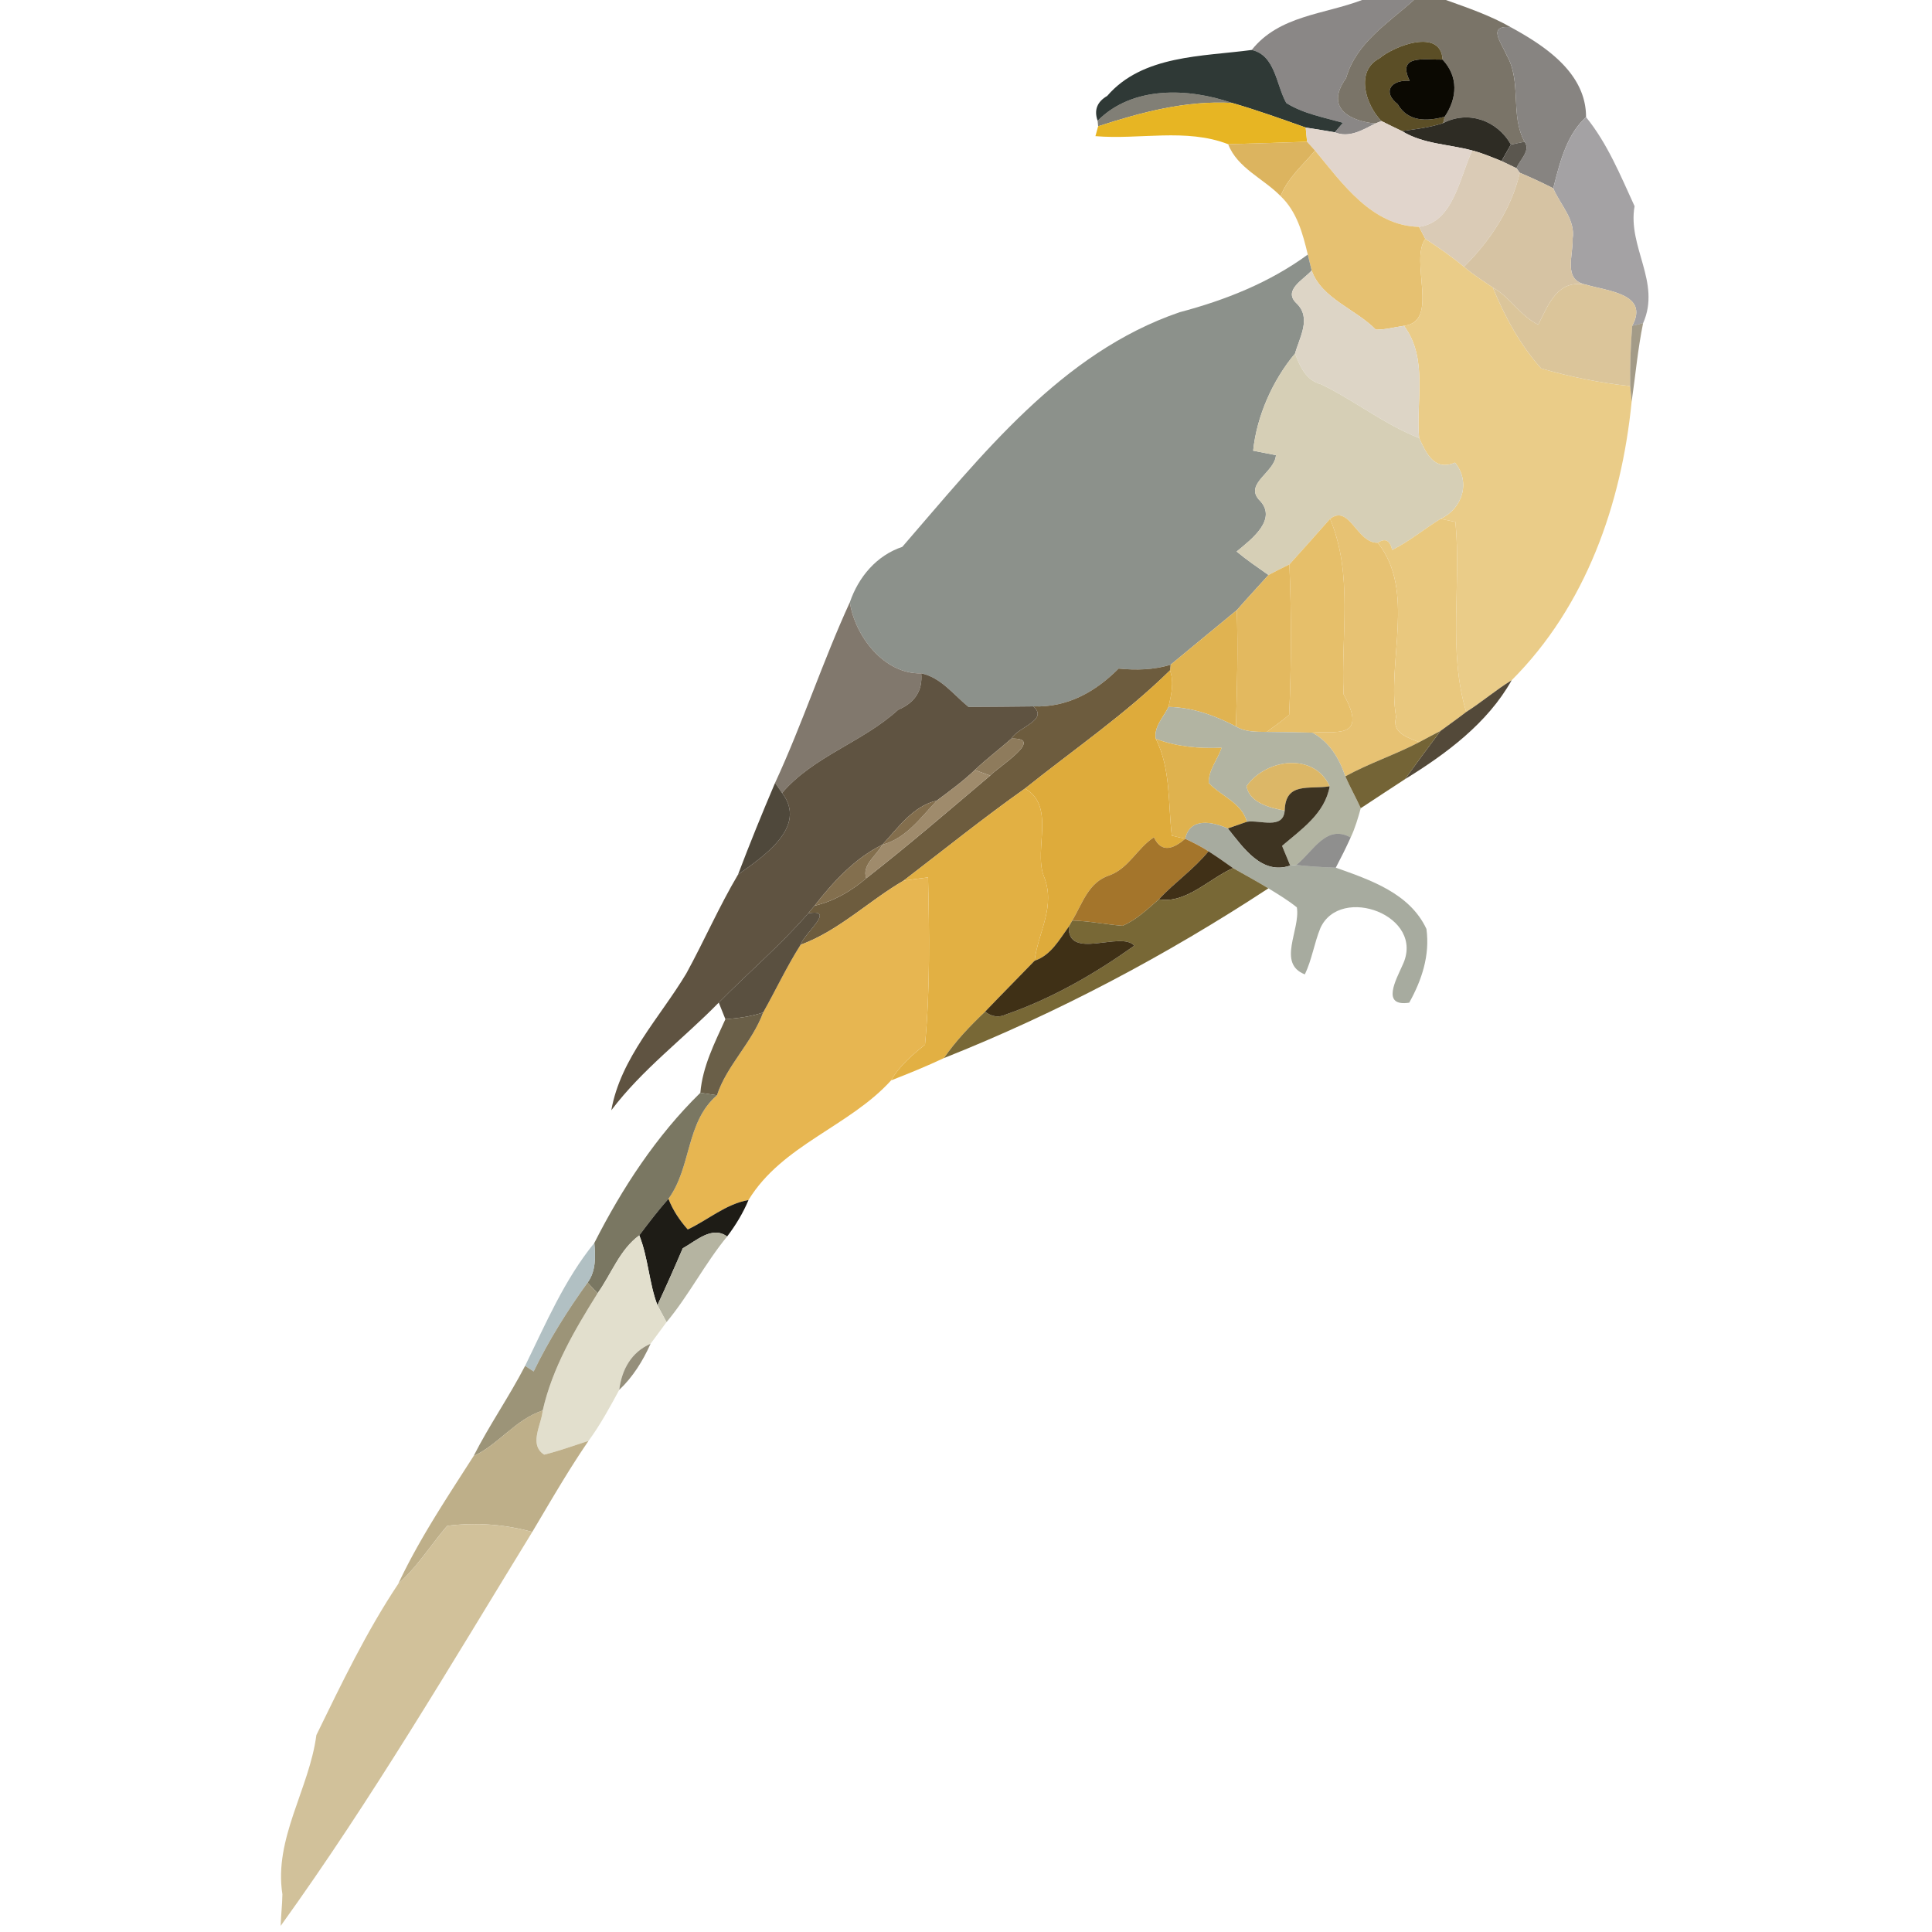 <svg width="256pt" height="256pt" viewBox="0 0 256 256" xmlns="http://www.w3.org/2000/svg"><path fill="#878483" opacity=".97" d="M180.48 0h6.87c-3.42 3.07-7.67 5.69-8.99 10.36-3.05 4.24 1.08 5.77 3.88 6-1.68.86-3.45 1.96-5.38 1.17.27-.31.82-.94 1.09-1.26-2.55-.72-5.24-1.2-7.51-2.62-1.35-2.4-1.44-6.32-4.58-7.03 3.64-4.58 9.57-4.69 14.62-6.62z"/><path fill="#7a7468" d="M187.35 0h4.24c2.93 1.05 5.89 2.06 8.6 3.61-3.22-.32-1.21 2.09-.55 3.71 2.03 3.49.43 7.92 2.37 11.46-.45.09-1.36.28-1.81.37-1.82-3.21-5.64-4.56-8.98-2.84l.21-.85c1.68-2.48 1.83-5.3-.28-7.56-.21-4.17-6.31-1.9-8.39-.15-3.21 1.69-1.81 6.14.29 8.29l-.81.32c-2.8-.23-6.93-1.76-3.88-6 1.32-4.67 5.57-7.29 8.99-10.36z"/><path fill="#85827f" opacity=".98" d="M199.64 7.32c-.66-1.62-2.67-4.03.55-3.71 4.6 2.51 9.98 6.09 9.97 11.91-2.64 2.41-3.48 6.09-4.35 9.43a68.25 68.25 0 0 0-4.43-2.06l-.44-.6c.41-1.11 1.93-2.29 1.07-3.51-1.94-3.54-.34-7.97-2.37-11.46z"/><path fill="#5b4e26" d="M182.76 7.75c2.08-1.75 8.18-4.02 8.39.15-2.47.04-6.07-.71-4.36 2.81-2.39-.19-3.72 1.41-1.59 3.09 1.35 2.36 3.89 2.31 6.23 1.66l-.21.85c-1.77.59-3.62.8-5.45 1.06-.91-.43-1.82-.88-2.72-1.33-2.1-2.15-3.5-6.6-.29-8.29z"/><path fill="#27312e" opacity=".96" d="M146.71 12.71c4.7-5.44 12.63-5.21 19.15-6.09 3.14.71 3.23 4.63 4.58 7.03 2.27 1.42 4.96 1.9 7.51 2.62-.27.32-.82.95-1.09 1.26-1.28-.22-2.57-.43-3.85-.63-3.23-1.15-6.46-2.31-9.75-3.26-5.81-2-13.2-2.29-17.82 2.36-.5-1.41-.07-2.51 1.27-3.29z"/><path fill="#0b0902" d="M186.79 10.71c-1.71-3.52 1.89-2.77 4.36-2.81 2.11 2.26 1.96 5.08.28 7.56-2.34.65-4.88.7-6.23-1.66-2.13-1.68-.8-3.28 1.59-3.09z"/><path fill="#272413" opacity=".58" d="M145.44 16c4.62-4.65 12.01-4.36 17.82-2.36-6.12-.35-12 1.23-17.75 3.09l-.07-.73z"/><path fill="#e7b31d" opacity=".97" d="M145.51 16.73c5.75-1.86 11.63-3.44 17.75-3.09 3.29.95 6.52 2.11 9.75 3.26.04.47.13 1.41.18 1.88-3.49.12-6.96.24-10.45.33-5.57-2.17-11.79-.57-17.59-1.07.09-.32.27-.98.36-1.31z"/><path fill="#2e2c24" d="M191.22 16.31c3.34-1.72 7.16-.37 8.98 2.84-.31.54-.93 1.64-1.24 2.19-1.28-.51-2.55-1.06-3.88-1.4-3.13-.85-6.49-.83-9.31-2.57 1.83-.26 3.68-.47 5.45-1.06z"/><path fill="#e1d5cc" d="M182.24 16.36l.81-.32c.9.45 1.81.9 2.72 1.33 2.82 1.74 6.18 1.72 9.31 2.57-1.7 3.61-2.48 9.5-7.05 10.12-6.25-.14-10.13-5.71-13.78-10.11-.26-.29-.8-.88-1.06-1.17-.05-.47-.14-1.41-.18-1.88 1.28.2 2.57.41 3.85.63 1.93.79 3.7-.31 5.38-1.17z"/><path fill="#a2a0a2" opacity=".98" d="M205.81 24.95c.87-3.34 1.71-7.02 4.35-9.43 2.84 3.5 4.56 7.73 6.43 11.8-.96 5.38 3.54 10.07 1.13 15.5-.36.08-1.08.26-1.44.35 2.29-4.25-3.26-4.59-6.12-5.45-3.09-.6-1.69-3.83-1.78-6.06.41-2.56-1.64-4.51-2.57-6.71z"/><path fill="#dbb25b" opacity=".97" d="M162.74 19.11c3.49-.09 6.96-.21 10.45-.33.26.29.8.88 1.06 1.17-1.61 1.94-3.64 3.62-4.56 6.04-2.25-2.32-5.75-3.73-6.95-6.88z"/><path fill="#5b574f" d="M200.2 19.15c.45-.09 1.36-.28 1.81-.37.86 1.22-.66 2.4-1.07 3.51-.49-.24-1.49-.72-1.98-.95.31-.55.93-1.65 1.24-2.19z"/><path fill="#e6c171" d="M174.25 19.95c3.65 4.4 7.53 9.97 13.78 10.11.2.4.62 1.19.83 1.59-2.12 2.93 1.96 10.99-2.83 11.52-1.24.18-2.47.53-3.73.51-2.64-2.72-7.17-4.09-8.5-7.84-.13-.53-.38-1.58-.51-2.11-.67-2.79-1.44-5.69-3.6-7.74.92-2.42 2.95-4.1 4.56-6.04z"/><path fill="#dacbb6" d="M195.08 19.94c1.33.34 2.6.89 3.88 1.4.49.23 1.49.71 1.98.95l.44.6c-1.09 4.76-3.97 9.07-7.4 12.46-1.62-1.35-3.36-2.55-5.12-3.7-.21-.4-.63-1.19-.83-1.59 4.57-.62 5.35-6.51 7.05-10.12z"/><path fill="#d6c3a3" d="M201.38 22.89c1.49.63 2.98 1.32 4.43 2.06.93 2.2 2.98 4.15 2.57 6.71.09 2.23-1.31 5.46 1.78 6.06-3.82-.7-4.92 2.54-6.34 5.3-2.39-1.16-3.71-3.64-6.01-4.92-1.3-.88-2.64-1.72-3.83-2.75 3.43-3.39 6.31-7.7 7.4-12.46z"/><path fill="#eacc88" d="M186.03 43.17c4.79-.53.71-8.59 2.83-11.52 1.76 1.15 3.5 2.35 5.12 3.7 1.19 1.03 2.53 1.87 3.83 2.75 1.57 3.85 3.63 7.61 6.4 10.72 3.85 1.11 7.81 1.92 11.8 2.34.05.52.14 1.55.19 2.07-1.34 13.55-6.05 27.06-15.9 36.91-2.09 1.28-3.95 2.89-6.02 4.2-2.46-8.16-.62-16.83-1.43-25.18-.49-.11-1.48-.31-1.97-.41 2.91-1.35 4.01-4.88 1.92-7.45-2.72 1.16-3.77-1.15-4.76-3.26-.44-4.95 1.22-10.57-2.01-14.87z"/><path fill="#8c918b" d="M156.31 41.37c6.05-1.6 11.9-3.92 16.98-7.64.13.53.38 1.58.51 2.11-1.04 1.21-3.85 2.6-2.01 4.35 2.02 1.93.42 4.47-.19 6.65-2.98 3.55-5.08 8.32-5.55 12.88.75.15 2.26.45 3.02.59-.14 2.25-4.14 3.75-2.27 5.88 2.64 2.57-.99 5.28-2.94 6.89 1.34 1.12 2.79 2.1 4.22 3.11-1.39 1.56-2.83 3.09-4.2 4.66-2.92 2.42-5.86 4.81-8.77 7.23-2.25.69-4.57.74-6.89.51-3.05 3.06-6.75 5.18-11.3 5.01-2.86.04-5.73.05-8.59.07-1.98-1.61-3.62-3.88-6.26-4.45-4.91.15-8.8-4.95-9.46-9.42 1.15-3.35 3.53-6.19 6.95-7.34 10.47-12.06 21.04-25.72 36.75-31.09z"/><path fill="#ddd5c6" d="M171.79 40.19c-1.84-1.75.97-3.14 2.01-4.35 1.33 3.75 5.86 5.12 8.5 7.84 1.26.02 2.49-.33 3.73-.51 3.23 4.3 1.57 9.92 2.01 14.87-4.61-1.8-8.54-4.97-12.98-7.12-2-.5-2.83-2.39-3.46-4.08.61-2.18 2.21-4.72.19-6.65z"/><path fill="#dbc59a" d="M197.81 38.1c2.3 1.28 3.62 3.76 6.01 4.92 1.42-2.76 2.52-6 6.34-5.3 2.86.86 8.41 1.2 6.12 5.45-.22 2.66-.31 5.32-.27 7.99-3.99-.42-7.95-1.23-11.8-2.34-2.77-3.11-4.83-6.87-6.4-10.72z"/><path fill="#796d51" opacity=".68" d="M216.28 43.17c.36-.09 1.08-.27 1.44-.35-.71 3.44-1.01 6.94-1.52 10.41-.05-.52-.14-1.55-.19-2.07-.04-2.67.05-5.33.27-7.99z"/><path fill="#d6cfb6" d="M166.05 59.72c.47-4.56 2.57-9.33 5.55-12.88.63 1.69 1.46 3.58 3.46 4.08 4.44 2.15 8.37 5.32 12.98 7.12.99 2.11 2.04 4.42 4.76 3.26 2.09 2.57.99 6.1-1.92 7.45-2.16 1.33-4.13 2.99-6.41 4.12-.29-1.29-.93-1.61-1.91-.95-2.79.08-3.73-5.17-6.32-3.17-1.79 2.02-3.57 4.04-5.39 6.04-.94.45-1.86.92-2.77 1.4-1.43-1.01-2.88-1.99-4.22-3.11 1.95-1.61 5.58-4.32 2.94-6.89-1.87-2.13 2.13-3.63 2.27-5.88-.76-.14-2.27-.44-3.02-.59z"/><path fill="#e7c273" d="M176.24 68.75c2.59-2 3.53 3.25 6.32 3.17 5.06 6.35 1.18 15.67 2.43 23.09-.61 2.11 1.54 2.72 3.06 3.33-3.19 1.67-6.63 2.79-9.79 4.53-.81-2.39-2.09-4.55-4.37-5.79 2.67-.33 7.58 1.16 4.14-5.09-.37-7.73 1.32-15.88-1.79-23.24z"/><path fill="#e6bf6a" d="M176.24 68.75c3.11 7.36 1.42 15.51 1.79 23.24 3.44 6.25-1.47 4.76-4.14 5.09-2.01-.05-4.03-.07-6.04-.1 1.01-.74 2.03-1.45 2.97-2.27.3-6.64.31-13.29.03-19.92 1.82-2 3.6-4.02 5.39-6.04z"/><path fill="#e9c87e" d="M184.47 72.87c2.28-1.13 4.25-2.79 6.41-4.12.49.1 1.48.3 1.97.41.81 8.35-1.03 17.02 1.43 25.18-1.11.86-2.26 1.67-3.39 2.5-.95.49-1.9.99-2.84 1.5-1.52-.61-3.67-1.22-3.06-3.33-1.25-7.42 2.63-16.74-2.43-23.09.98-.66 1.62-.34 1.91.95z"/><path fill="#e3b95f" d="M168.08 76.19c.91-.48 1.83-.95 2.77-1.4.28 6.63.27 13.28-.03 19.92-.94.82-1.96 1.53-2.97 2.27-1.39-.02-2.85.04-4.08-.72.14-5.13.29-10.27.11-15.41 1.37-1.57 2.81-3.1 4.2-4.66z"/><path fill="#81786d" d="M102.7 103.74c3.65-7.89 6.29-16.05 9.91-23.94.66 4.47 4.55 9.57 9.46 9.42.2 2.28-.82 3.88-3.06 4.83-4.69 4.29-11.21 6.14-15.38 11.02-.24-.33-.7-.99-.93-1.33z"/><path fill="#e0b351" d="M155.11 88.08c2.91-2.42 5.85-4.81 8.77-7.23.18 5.14.03 10.28-.11 15.41-2.79-1.45-5.75-2.53-8.94-2.59.37-1.6.77-3.23.2-4.84l.08-.75z"/><path fill="#6d5c3e" d="M148.22 88.59c2.32.23 4.64.18 6.89-.51l-.08.75c-5.91 5.81-12.76 10.49-19.21 15.65-5.5 3.89-10.75 8.12-16.09 12.21-4.63 2.69-8.56 6.63-13.65 8.5.49-1.55 4.77-4.83 1.01-4.17.21-.25.63-.76.84-1.01 2.57-.59 4.86-1.94 6.85-3.63 5.61-4.38 11-9.02 16.42-13.61 1.1-1.18 7.35-5.03 2.82-4.9.84-1.53 4.97-2.44 2.9-4.27 4.55.17 8.25-1.95 11.3-5.01z"/><path fill="#5f5341" d="M122.07 89.22c2.64.57 4.28 2.84 6.26 4.45 2.86-.02 5.73-.03 8.59-.07 2.07 1.83-2.06 2.74-2.9 4.27-1.6 1.4-3.3 2.69-4.85 4.16-1.56 1.49-3.3 2.76-5.02 4.04-3.23.77-5.1 3.58-7.24 5.86-3.66 1.81-6.49 4.9-8.98 8.08-.21.25-.63.76-.84 1.01-3.66 4.23-7.94 7.85-11.85 11.83-4.69 4.8-10.14 8.84-14.24 14.27 1.24-6.96 6.43-12.27 9.94-18.13 2.37-4.33 4.34-8.86 6.85-13.1 3.24-2.33 9.3-6.29 5.84-10.82 4.17-4.88 10.69-6.73 15.38-11.02 2.24-.95 3.26-2.55 3.06-4.83z"/><path fill="#deab3b" d="M135.82 104.48c6.45-5.16 13.3-9.84 19.21-15.65.57 1.61.17 3.24-.2 4.84-.64 1.35-1.97 2.62-1.68 4.23 2 3.98 1.61 8.51 2.12 12.83.44.1 1.33.31 1.78.41-1.49 1.28-3.12 2-4.15-.19-2.19 1.41-3.32 4.1-5.9 5.04-2.78.9-3.57 3.72-4.92 5.99l-.46.8c-1.26 1.73-2.36 3.8-4.53 4.52.46-3.84 2.9-7.21 1.18-11.31-1.27-3.59 1.61-9.17-2.45-11.51z"/><path fill="#332815" opacity=".84" d="M194.28 94.34c2.07-1.31 3.93-2.92 6.02-4.2-3.19 5.69-8.69 9.76-14.14 13.11 1.55-2.15 3.13-4.29 4.73-6.41 1.13-.83 2.28-1.64 3.39-2.5z"/><path fill="#b2b4a2" d="M153.15 97.9c-.29-1.61 1.04-2.88 1.68-4.23 3.19.06 6.15 1.14 8.94 2.59 1.23.76 2.69.7 4.08.72 2.01.03 4.03.05 6.04.1 2.28 1.24 3.56 3.4 4.37 5.79.63 1.43 1.4 2.8 2.05 4.22-.37 1.32-.75 2.64-1.34 3.88-3.27-1.82-5 1.91-7.2 3.64l-.81.08-1.08-2.61c2.57-2.2 5.67-4.28 6.31-7.89-2.07-4.53-8.41-3.68-11.01-.03.32 2.18 3.14 2.92 5.05 3.24-.2 2.59-3.3 1.2-5.01 1.49-.68-2.51-3.4-3.38-5.05-5.13-.08-1.7 1.18-3.12 1.7-4.68-2.98.12-5.94-.12-8.72-1.18z"/><path fill="#706031" opacity=".97" d="M188.05 98.34c.94-.51 1.89-1.01 2.84-1.5-1.6 2.12-3.18 4.26-4.73 6.41-1.95 1.28-3.91 2.55-5.85 3.84-.65-1.42-1.42-2.79-2.05-4.22 3.16-1.74 6.6-2.86 9.79-4.53z"/><path fill="#8e7b5c" d="M134.02 97.87c4.53-.13-1.72 3.72-2.82 4.9-.51-.19-1.52-.56-2.03-.74 1.55-1.47 3.25-2.76 4.85-4.16z"/><path fill="#dfb24e" d="M153.15 97.9c2.78 1.06 5.74 1.3 8.72 1.18-.52 1.56-1.78 2.98-1.7 4.68 1.65 1.75 4.37 2.62 5.05 5.13l-2.53.88c-2.06-.89-5.02-1.5-5.64 1.37-.45-.1-1.34-.31-1.78-.41-.51-4.32-.12-8.85-2.12-12.83z"/><path fill="#dcb767" d="M165.18 104.16c2.6-3.65 8.94-4.5 11.01.03-2.72.44-5.85-.64-5.96 3.21-1.91-.32-4.73-1.06-5.05-3.24z"/><path fill="#9f8b6c" d="M129.17 102.03c.51.18 1.52.55 2.03.74-5.42 4.59-10.81 9.23-16.42 13.61-.62-1.81 1.39-3.01 2.13-4.45 3.18-.85 5.08-3.6 7.24-5.86 1.72-1.28 3.46-2.55 5.02-4.04z"/><path fill="#433b2d" opacity=".93" d="M97.79 115.89c1.55-4.08 3.19-8.13 4.91-12.15.23.34.69 1 .93 1.33 3.46 4.53-2.6 8.49-5.84 10.82z"/><path fill="#3e3422" d="M170.23 107.4c.11-3.85 3.24-2.77 5.96-3.21-.64 3.61-3.74 5.69-6.31 7.89l1.08 2.61c-3.76 1.3-6.22-2.37-8.27-4.92l2.53-.88c1.71-.29 4.81 1.1 5.01-1.49z"/><path fill="#e2b043" d="M119.73 116.69c5.34-4.09 10.59-8.32 16.09-12.21 4.06 2.34 1.18 7.92 2.45 11.51 1.72 4.1-.72 7.47-1.18 11.31-2.18 2.26-4.39 4.48-6.56 6.75-1.99 1.89-3.89 3.88-5.45 6.15-2.3 1.08-4.65 2.04-7.01 2.96 1.1-1.92 2.8-3.36 4.5-4.74.68-7.36.58-14.78.4-22.16-1.08.13-2.16.28-3.24.43z"/><path fill="#836e4d" d="M116.91 111.93c2.14-2.28 4.01-5.09 7.24-5.86-2.16 2.26-4.06 5.01-7.24 5.86z"/><path fill="#a2a699" opacity=".94" d="M157.05 111.14c.62-2.87 3.58-2.26 5.64-1.37 2.05 2.55 4.51 6.22 8.27 4.92l.81-.08c1.74.2 3.48.3 5.23.36 4.56 1.63 9.79 3.37 12.01 8.12.48 3.5-.62 6.79-2.28 9.77-3.8.58-1.7-3.12-.89-4.97 3.15-6.56-8.24-10.73-10.88-4.92-.82 2-1.12 4.18-2.06 6.14-3.73-1.46-.57-5.89-1.06-8.88-1.18-.95-2.48-1.73-3.77-2.52-1.53-.94-3.12-1.78-4.68-2.68-1.08-.77-2.15-1.52-3.26-2.23-.98-.64-2.03-1.16-3.08-1.66z"/><path fill="#1c1c1a" opacity=".49" d="M171.77 114.61c2.2-1.73 3.93-5.46 7.2-3.64-.61 1.36-1.28 2.68-1.97 4-1.75-.06-3.49-.16-5.23-.36z"/><path fill="#a4752b" d="M147 115.99c2.58-.94 3.71-3.63 5.9-5.04 1.03 2.19 2.66 1.47 4.15.19 1.05.5 2.1 1.02 3.08 1.66-1.93 2.38-4.49 4.12-6.57 6.36-1.5 1.29-2.96 2.72-4.81 3.51-2.23-.17-4.43-.64-6.67-.69 1.35-2.27 2.14-5.09 4.92-5.99z"/><path fill="#836f4e" d="M107.93 120.01c2.49-3.18 5.32-6.27 8.98-8.08-.74 1.44-2.75 2.64-2.13 4.45-1.99 1.69-4.28 3.04-6.85 3.63z"/><path fill="#403017" d="M153.56 119.16c2.08-2.24 4.64-3.98 6.57-6.36 1.11.71 2.18 1.46 3.26 2.23-3.15 1.36-6.24 4.77-9.83 4.13z"/><path fill="#73622e" opacity=".96" d="M163.39 115.03c1.56.9 3.15 1.74 4.68 2.68-13.54 8.88-27.94 16.51-42.99 22.49 1.56-2.27 3.46-4.26 5.45-6.15.89.7 1.84.82 2.83.35 6.08-2.12 11.7-5.37 16.94-9.09-1.74-2.02-8.86 2.04-8.68-2.53l.46-.8c2.24.05 4.44.52 6.67.69 1.85-.79 3.31-2.22 4.81-3.51 3.59.64 6.68-2.77 9.83-4.13z"/><path fill="#e7b651" d="M119.73 116.69c1.08-.15 2.16-.3 3.24-.43.18 7.38.28 14.8-.4 22.16-1.7 1.38-3.4 2.82-4.5 4.74-5.51 6.1-14.44 8.54-18.89 15.85-3.02.53-5.34 2.63-8.05 3.9-1.07-1.2-1.97-2.55-2.56-4.06 3.08-4.2 2.28-10.15 6.43-13.72 1.29-3.95 4.63-6.93 6.12-10.97 1.68-2.98 3.13-6.09 4.96-8.97 5.09-1.87 9.02-5.81 13.65-8.5z"/><path fill="#493d2c" opacity=".9" d="M107.09 121.02c3.76-.66-.52 2.62-1.01 4.17-1.83 2.88-3.28 5.99-4.96 8.97-1.62.54-3.31.76-5 .89l-.88-2.2c3.91-3.98 8.19-7.6 11.85-11.83z"/><path fill="#3f3016" d="M137.09 127.3c2.17-.72 3.27-2.79 4.53-4.52-.18 4.57 6.94.51 8.68 2.53-5.24 3.72-10.86 6.97-16.94 9.09-.99.47-1.94.35-2.83-.35 2.17-2.27 4.38-4.49 6.56-6.75z"/><path fill="#665b43" opacity=".97" d="M96.12 135.05c1.69-.13 3.38-.35 5-.89-1.49 4.04-4.83 7.02-6.12 10.97-.55-.08-1.65-.25-2.2-.33.29-3.48 1.9-6.62 3.32-9.75z"/><path fill="#75725c" opacity=".96" d="M78.75 164.7c3.68-7.25 8.22-14.2 14.05-19.9.55.08 1.65.25 2.2.33-4.15 3.57-3.35 9.52-6.43 13.72-1.37 1.55-2.62 3.19-3.86 4.84-2.6 1.89-3.7 5.13-5.53 7.68-.33-.35-.99-1.07-1.32-1.42 1.12-1.56 1.05-3.43.89-5.25z"/><path fill="#1e1c16" d="M84.71 163.69c1.24-1.65 2.49-3.29 3.86-4.84.59 1.51 1.49 2.86 2.56 4.06 2.71-1.27 5.03-3.37 8.05-3.9-.72 1.73-1.7 3.34-2.83 4.83-2.01-1.47-4.13.61-5.88 1.56-1.08 2.53-2.2 5.04-3.36 7.54-1.12-2.96-1.21-6.27-2.4-9.25z"/><path fill="#b2b19d" opacity=".96" d="M90.47 165.4c1.75-.95 3.87-3.03 5.88-1.56-2.95 3.59-5.06 7.78-8.03 11.35-.3-.56-.91-1.69-1.21-2.25 1.16-2.5 2.28-5.01 3.36-7.54z"/><path fill="#e2dfcd" d="M79.18 171.37c1.83-2.55 2.93-5.79 5.53-7.68 1.19 2.98 1.28 6.29 2.4 9.25.3.56.91 1.69 1.21 2.25-.71.95-1.42 1.91-2.12 2.87-2.55 1.1-3.82 3.44-4.15 6.11-1.25 2.31-2.51 4.63-4.07 6.76-1.95.62-3.88 1.32-5.87 1.82-2.08-1.33-.36-3.96-.2-5.85 1.29-5.67 4.22-10.65 7.27-15.53z"/><path fill="#a9babd" opacity=".91" d="M69.58 180.98c2.74-5.59 5.21-11.42 9.17-16.28.16 1.82.23 3.69-.89 5.25-2.69 3.73-5.14 7.64-7.15 11.78-.28-.19-.85-.57-1.13-.75z"/><path fill="#9a9175" opacity=".97" d="M70.71 181.73c2.01-4.14 4.46-8.05 7.15-11.78.33.35.99 1.07 1.32 1.42-3.05 4.88-5.98 9.86-7.27 15.53-3.64 1.2-5.86 4.52-9.16 6.04 2.08-4.1 4.72-7.88 6.83-11.96.28.18.85.56 1.13.75z"/><path fill="#88816b" opacity=".89" d="M82.05 184.17c.33-2.67 1.6-5.01 4.15-6.11-1.01 2.26-2.34 4.4-4.15 6.11z"/><path fill="#bcad86" opacity=".97" d="M62.75 192.94c3.3-1.52 5.52-4.84 9.16-6.04-.16 1.89-1.88 4.52.2 5.85 1.99-.5 3.92-1.2 5.87-1.82-2.68 3.9-5.03 8-7.45 12.06a28.63 28.63 0 0 0-11.27-.81c-2.19 2.55-3.97 5.43-6.49 7.69 2.78-5.94 6.46-11.42 9.98-16.93z"/><path fill="#d0c097" opacity=".97" d="M59.26 202.18c3.79-.48 7.55-.21 11.27.81-10.79 17.59-21.29 35.47-33.34 52.2.04-1.4.21-2.79.23-4.19-1.16-7.36 3.57-13.96 4.5-21.09 3.32-6.8 6.64-13.73 10.85-20.04 2.52-2.26 4.3-5.14 6.49-7.69z"/></svg>